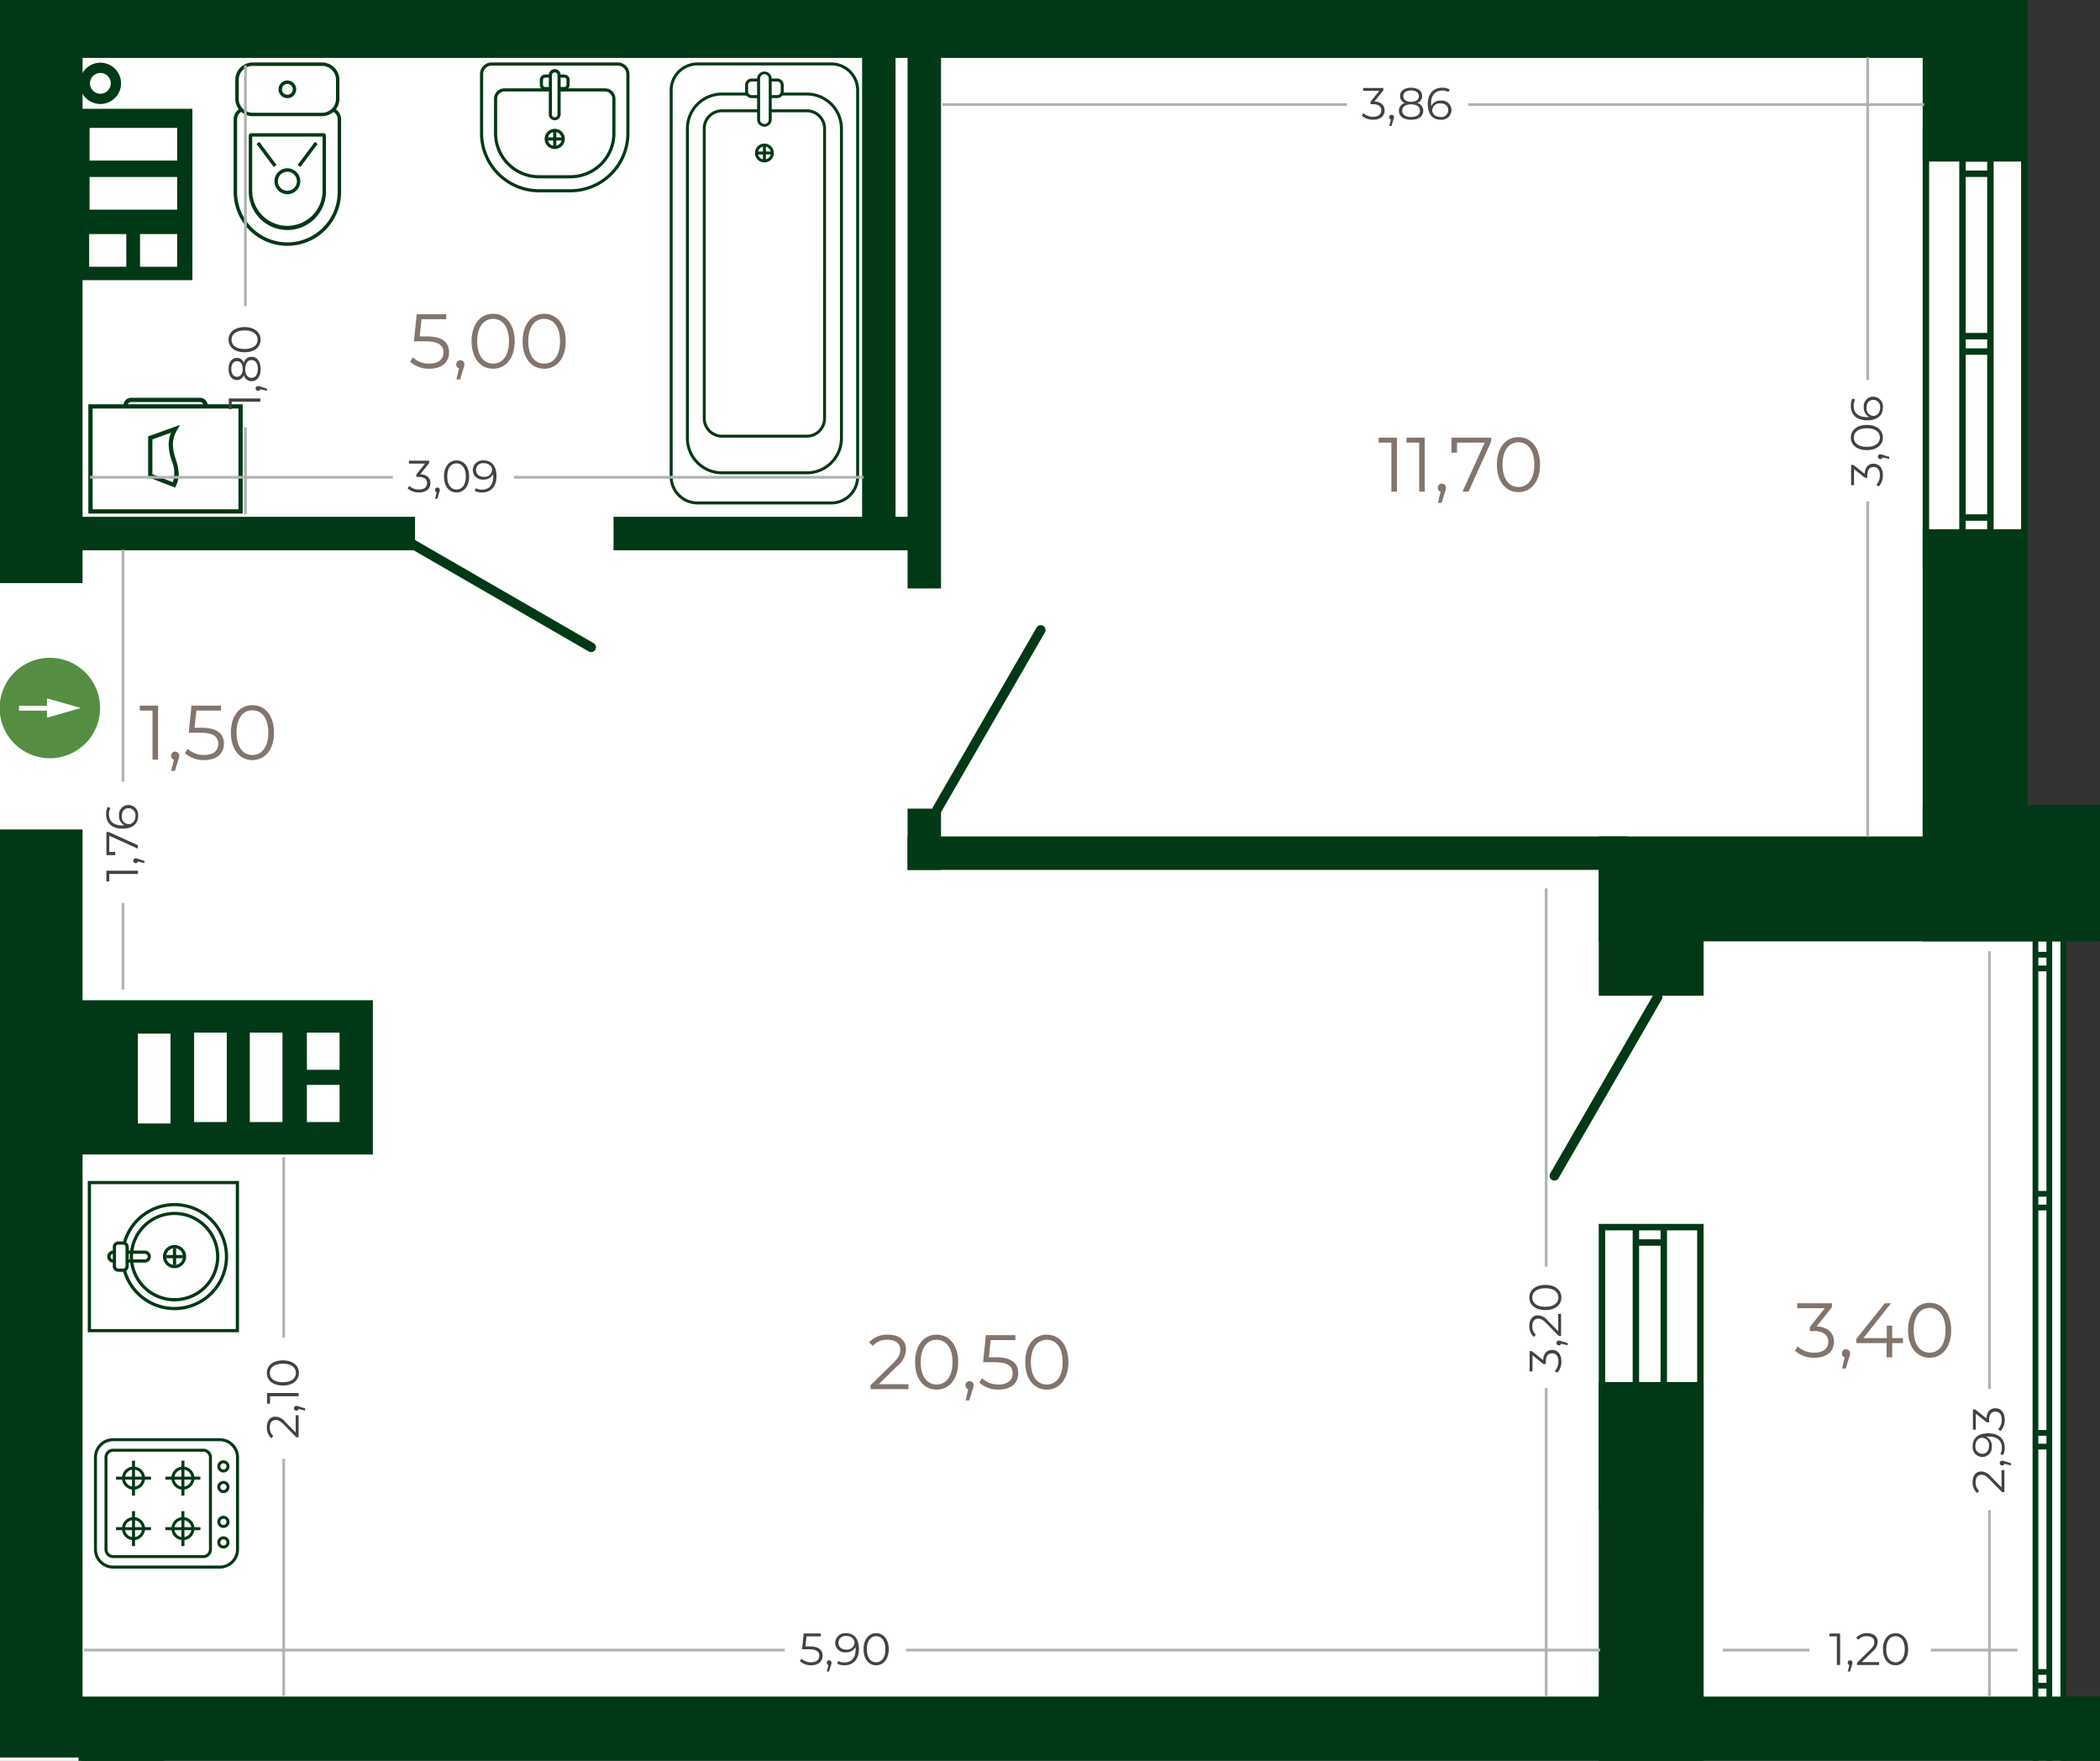 <svg id="Слой_1" data-name="Слой 1" xmlns="http://www.w3.org/2000/svg" viewBox="0 0 163.427 137.007"><rect x="0" y="0" width="163.427" height="137.007" fill="#333333" stroke="none"/><title>1.08.15</title><polygon points="157.329 0 157.329 4.893 157.329 70.149 160.529 70.149 160.529 137.007 0 137.007 0 0 157.329 0" style="fill:#fff;fill-rule:evenodd"/><path d="M148.533,224.732h-2.543v6.96h2.543Zm4.336,0h-2.543v6.96h2.543Zm4.442,4.068h-2.543v2.892h2.543Zm0-4.068h-2.543v2.892h2.543Zm-13.156,7.071v-6.993h-2.539v6.993Zm15.746,2.409V222.212H135.615V234.212Z" transform="translate(-130.885 -144.388)" style="fill:#003915;fill-rule:evenodd"/><path d="M137.855,160.701V158.158h6.82v2.543Zm3.928,4.442v-2.543h2.892v2.543Zm-3.961,0v-2.543h2.892v2.543Zm.033-10.804h6.82v2.543H137.855Zm-1.239-1.487h9.242V166.186h-9.242Z" transform="translate(-130.885 -144.388)" style="fill:#003915;fill-rule:evenodd"/><path d="M177.075,194.426a.374.374,0,0,1-.375.648l-13.92-8.04a.374.374,0,0,1,.375-.648Z" transform="translate(-130.885 -144.388)" style="fill:#003915"/><path d="M204.156,207.52a.374.374,0,1,1-.647-.375l8.04-13.92a.374.374,0,1,1,.647.375Z" transform="translate(-130.885 -144.388)" style="fill:#003915"/><path d="M259.565,221.771a.374.374,0,0,1,.647.375l-8.04,13.92a.374.374,0,0,1-.647-.375Z" transform="translate(-130.885 -144.388)" style="fill:#003915"/><rect x="68.627" width="2.602" height="0.626" style="fill:#003915"/><rect x="67.092" y="4.053" width="2.602" height="38.747" style="fill:#003915"/><rect x="70.631" y="4.053" width="2.602" height="41.732" style="fill:#003915"/><rect x="70.631" y="62.917" width="2.602" height="4.767" style="fill:#003915"/><rect x="47.747" y="40.212" width="23.482" height="2.602" style="fill:#003915"/><rect x="70.631" y="65.082" width="56.04" height="2.602" style="fill:#003915"/><rect x="4.907" y="40.212" width="27.393" height="2.602" style="fill:#003915"/><rect x="5.367" width="147.682" height="4.505" style="fill:#003915"/><rect x="6.107" y="132.005" width="157.32" height="5.002" style="fill:#003915"/><rect width="6.426" height="45.371" style="fill:#003915"/><rect y="64.54" width="6.426" height="72.205" style="fill:#003915"/><rect x="6.347" y="134.345" width="6.426" height="2.662" style="fill:#003915"/><rect x="124.418" y="107.53" width="8.16" height="28.015" style="fill:#003915"/><rect x="124.418" y="131.797" width="8.16" height="5.21" style="fill:#003915"/><rect x="124.418" y="65.082" width="38.88" height="8.16" style="fill:#003915"/><rect x="124.418" y="66.971" width="8.16" height="10.502" style="fill:#003915"/><rect x="149.628" width="8.16" height="12.571" style="fill:#003915"/><rect x="149.628" y="41.18" width="8.16" height="30.079" style="fill:#003915"/><rect x="149.628" y="62.62" width="13.798" height="10.622" style="fill:#003915"/><rect x="152.63" y="27.104" width="2.299" height="0.502" style="fill:#003915"/><rect x="152.63" y="25.905" width="2.299" height="0.501" style="fill:#003915"/><rect x="152.63" y="13.268" width="2.299" height="0.501" style="fill:#003915"/><rect x="152.63" y="12.07" width="2.299" height="0.501" style="fill:#003915"/><rect x="152.63" y="41.215" width="2.299" height="0.502" style="fill:#003915"/><rect x="152.63" y="40.017" width="2.299" height="0.501" style="fill:#003915"/><rect x="149.628" y="10.013" width="0.501" height="34.094" style="fill:#003915"/><rect x="152.475" y="10.013" width="0.501" height="34.094" style="fill:#003915"/><rect x="154.647" y="10.013" width="0.501" height="34.094" style="fill:#003915"/><rect x="157.288" y="10.013" width="0.501" height="34.094" style="fill:#003915"/><path d="M260.115,240.815H258.445v-.697h1.67Zm0,13.569H258.445V241.317h1.67Zm0,1.198H258.445v-.697h1.67Zm-1.67.502h1.67v5.79h.501V240.118h2.346v21.756h.501V239.617h-8.161V261.874h.501V240.118h2.14v18.052h.501Z" transform="translate(-130.885 -144.388)" style="fill:#003915;fill-rule:evenodd"/><rect x="158.272" y="112.332" width="1.297" height="0.447" style="fill:#003915"/><rect x="158.272" y="111.264" width="1.297" height="0.447" style="fill:#003915"/><rect x="158.272" y="93.73" width="1.297" height="0.447" style="fill:#003915"/><rect x="158.272" y="92.662" width="1.297" height="0.447" style="fill:#003915"/><rect x="158.272" y="75.127" width="1.297" height="0.447" style="fill:#003915"/><rect x="158.272" y="74.059" width="1.297" height="0.447" style="fill:#003915"/><rect x="158.272" y="130.934" width="1.297" height="0.447" style="fill:#003915"/><rect x="158.272" y="129.866" width="1.297" height="0.447" style="fill:#003915"/><rect x="160.351" y="71.993" width="0.447" height="60.821" style="fill:#003915"/><rect x="159.26" y="71.993" width="0.447" height="60.821" style="fill:#003915"/><rect x="158.179" y="71.993" width="0.447" height="60.821" style="fill:#003915"/><rect x="158.272" y="136.404" width="1.297" height="0.447" style="fill:#003915"/><rect x="160.351" y="134.337" width="0.447" height="2.671" style="fill:#003915"/><rect x="159.26" y="134.337" width="0.447" height="2.671" style="fill:#003915"/><rect x="158.179" y="134.337" width="0.447" height="2.671" style="fill:#003915"/><path d="M178.967,149.248H169.145a.905.905,0,0,0-.905.904v4.61a4.596,4.596,0,0,0,4.59,4.591h2.452a4.596,4.596,0,0,0,4.59-4.591v-4.61a.905.905,0,0,0-.905-.904m-6.138,9.861a4.351,4.351,0,0,1-4.345-4.346v-4.61a.661.661,0,0,1,.661-.66h9.822a.661.661,0,0,1,.66.66v4.61a4.351,4.351,0,0,1-4.346,4.346Z" transform="translate(-130.885 -144.388)" style="fill:#003915"/><path d="M172.829,158.018a3.259,3.259,0,0,1-3.255-3.256V152.074a.568.568,0,0,1,.567-.568h3.575v-.245H170.142a.814.814,0,0,0-.812.813v2.688a3.504,3.504,0,0,0,3.5,3.501h2.452a3.505,3.505,0,0,0,3.501-3.501V152.074a.814.814,0,0,0-.814-.813H174.394v.245H177.969a.568.568,0,0,1,.568.568v2.688a3.259,3.259,0,0,1-3.256,3.256Z" transform="translate(-130.885 -144.388)" style="fill:#003915"/><path d="M174.056,154.414a.784.784,0,1,0,.784.784.785.785,0,0,0-.784-.784m0,1.322a.539.539,0,1,1,.539-.539A.54.54,0,0,1,174.056,155.737Z" transform="translate(-130.885 -144.388)" style="fill:#003915"/><rect x="43.049" y="10.252" width="0.245" height="1.117" style="fill:#003915"/><rect x="42.613" y="10.687" width="1.116" height="0.245" style="fill:#003915"/><path d="M174.394,150.43h.404a.174.174,0,0,1,.173.174v.379a.174.174,0,0,1-.173.174h-.404v.245h.404a.419.419,0,0,0,.418-.419v-.379a.419.419,0,0,0-.418-.419h-.406l.002.037Zm-1.077.727a.174.174,0,0,1-.174-.174v-.379a.174.174,0,0,1,.174-.174h.401v-.207l.002-.037h-.403a.419.419,0,0,0-.419.419v.379a.419.419,0,0,0,.419.419h.401v-.245Z" transform="translate(-130.885 -144.388)" style="fill:#003915"/><path d="M174.056,149.763a.461.461,0,0,0-.461.46v3.081a.461.461,0,0,0,.921,0V150.223a.461.461,0,0,0-.46-.46m0,3.757a.217.217,0,0,1-.216-.216V150.223a.216.216,0,0,1,.431,0v3.081A.216.216,0,0,1,174.056,153.519Z" transform="translate(-130.885 -144.388)" style="fill:#003915"/><path d="M153.249,163.247a3.917,3.917,0,0,1-3.912-3.913V153.669a.677.677,0,0,1,.456-.639,1.241,1.241,0,0,1-.203-.205.946.946,0,0,0-.522.844v5.665a4.181,4.181,0,1,0,8.362,0V153.669a.945.945,0,0,0-.521-.844,1.245,1.245,0,0,1-.203.205.676.676,0,0,1,.456.639v5.665a3.917,3.917,0,0,1-3.912,3.913" transform="translate(-130.885 -144.388)" style="fill:#003915"/><path d="M156.053,154.75h-5.609a.204.204,0,0,0-.201.202v4.271a3.007,3.007,0,1,0,6.013,0v-4.271a.205.205,0,0,0-.203-.202m-5.541.268h5.476v4.204a2.738,2.738,0,0,1-5.476,0Z" transform="translate(-130.885 -144.388)" style="fill:#003915"/><path d="M153.249,157.481a1.008,1.008,0,1,0,1.009,1.008,1.01,1.01,0,0,0-1.009-1.008m0,1.748a.739.739,0,1,1,.74-.74A.74.74,0,0,1,153.249,159.228Z" transform="translate(-130.885 -144.388)" style="fill:#003915"/><rect x="151.493" y="155.283" width="0.269" height="2.242" transform="translate(-194.308 -22.719) rotate(-36.713)" style="fill:#003915"/><rect x="153.705" y="156.27" width="2.243" height="0.269" transform="translate(-194.046 42.271) rotate(-53.192)" style="fill:#003915"/><path d="M155.949,149.248h-5.401a1.355,1.355,0,0,0-1.352,1.354v1.474a1.354,1.354,0,0,0,1.352,1.352h5.401a1.353,1.353,0,0,0,1.352-1.352v-1.474a1.355,1.355,0,0,0-1.352-1.354m-5.401,3.912a1.085,1.085,0,0,1-1.084-1.084v-1.474a1.086,1.086,0,0,1,1.084-1.085h5.401a1.086,1.086,0,0,1,1.084,1.085v1.474a1.085,1.085,0,0,1-1.084,1.084Z" transform="translate(-130.885 -144.388)" style="fill:#003915"/><path d="M153.249,150.65a.688.688,0,1,0,.688.687.688.688,0,0,0-.688-.687m0,1.107a.419.419,0,1,1,.42-.42A.419.419,0,0,1,153.249,151.757Z" transform="translate(-130.885 -144.388)" style="fill:#003915"/><path d="M138.093,176.175h0v7.84h11.348V176.175Zm-.331,8.171V175.843h12.01v8.503Z" transform="translate(-130.885 -144.388)" style="fill:#003915"/><path d="M140.488,175.95a.604.604,0,0,1,.594-.613h5.372a.604.604,0,0,1,.594.613h-.331a.27.27,0,0,0-.263-.281h-5.372a.27.27,0,0,0-.263.281Z" transform="translate(-130.885 -144.388)" style="fill:#003915"/><path d="M142.745,178.577h0v2.708l1.597.622a2.474,2.474,0,0,0-.092-1.675,4.151,4.151,0,0,1-.241-1.241,2.447,2.447,0,0,1,.188-.937Zm-.331,2.934V178.344l2.48-.892-.225.391a2.267,2.267,0,0,0-.329,1.148,3.89,3.89,0,0,0,.227,1.144,3.897,3.897,0,0,1,.228,1.144,2.016,2.016,0,0,1-.218.912l-.067.136Z" transform="translate(-130.885 -144.388)" style="fill:#003915"/><path d="M183.002,151.399v30.085a2.161,2.161,0,0,0,2.166,2.151h10.411a2.161,2.161,0,0,0,2.166-2.151V151.399a2.161,2.161,0,0,0-2.166-2.151H185.167a2.161,2.161,0,0,0-2.166,2.151m14.513,30.085a1.931,1.931,0,0,1-1.936,1.922H185.167a1.931,1.931,0,0,1-1.935-1.922V151.399a1.931,1.931,0,0,1,1.935-1.922h10.411a1.932,1.932,0,0,1,1.936,1.922Z" transform="translate(-130.885 -144.388)" style="fill:#003915"/><path d="M196.253,178.498a2.577,2.577,0,0,1-2.582,2.565h-6.595a2.577,2.577,0,0,1-2.582-2.565V154.385a2.577,2.577,0,0,1,2.582-2.566h2.062a.396.396,0,0,1-.142-.228h-1.92a2.806,2.806,0,0,0-2.812,2.794v24.113a2.807,2.807,0,0,0,2.812,2.794h6.595a2.807,2.807,0,0,0,2.812-2.794V154.385a2.806,2.806,0,0,0-2.812-2.794H191.75a.395.395,0,0,1-.142.228h2.062a2.578,2.578,0,0,1,2.582,2.566Z" transform="translate(-130.885 -144.388)" style="fill:#003915"/><path d="M194.939,176.951a1.267,1.267,0,0,1-1.269,1.261h-6.595a1.266,1.266,0,0,1-1.268-1.261V154.385a1.266,1.266,0,0,1,1.268-1.262h2.845v-.229h-2.845a1.496,1.496,0,0,0-1.499,1.49v22.566a1.496,1.496,0,0,0,1.499,1.489h6.595a1.495,1.495,0,0,0,1.499-1.489V154.385a1.496,1.496,0,0,0-1.499-1.49H190.826v.229h2.845a1.267,1.267,0,0,1,1.269,1.262Z" transform="translate(-130.885 -144.388)" style="fill:#003915"/><path d="M189.64,156.29a.733.733,0,1,0,.734-.73.732.732,0,0,0-.734.73m1.236,0a.503.503,0,1,1-.503-.5A.502.502,0,0,1,190.877,156.29Z" transform="translate(-130.885 -144.388)" style="fill:#003915"/><rect x="58.965" y="11.787" width="1.046" height="0.229" style="fill:#003915"/><rect x="59.373" y="11.383" width="0.231" height="1.038" style="fill:#003915"/><path d="M189.921,151.79h-.538a.28.28,0,0,1-.28-.279v-.505a.28.28,0,0,1,.28-.279h.538v-.229h-.538a.51.51,0,0,0-.511.508v.505a.51.51,0,0,0,.511.507h.538Zm1.722-.279a.28.28,0,0,1-.28.279h-.537v.229h.537a.509.509,0,0,0,.511-.507v-.505a.51.51,0,0,0-.511-.508h-.537v.229h.537a.28.28,0,0,1,.28.279Z" transform="translate(-130.885 -144.388)" style="fill:#003915"/><path d="M189.805,150.5v3.201a.568.568,0,0,0,1.135,0v-3.201a.568.568,0,0,0-1.135,0m.905,3.201a.337.337,0,0,1-.674,0v-3.201a.337.337,0,0,1,.674,0Z" transform="translate(-130.885 -144.388)" style="fill:#003915"/><path d="M137.716,236.275V248.044h11.769V236.275Zm.249,11.52V236.524H149.236v11.271Z" transform="translate(-130.885 -144.388)" style="fill:#003915"/><path d="M148.387,242.159a3.92,3.92,0,0,1-7.714.982.3.3,0,0,1-.198.074h-.041a4.168,4.168,0,1,0-0-2.111h.041a.298.298,0,0,1,.197.074,3.92,3.92,0,0,1,7.715.982" transform="translate(-130.885 -144.388)" style="fill:#003915"/><path d="M140.987,242.159a3.482,3.482,0,1,0,3.482-3.481,3.486,3.486,0,0,0-3.482,3.481m6.714,0a3.232,3.232,0,1,1-3.232-3.232A3.235,3.235,0,0,1,147.7,242.159Z" transform="translate(-130.885 -144.388)" style="fill:#003915"/><path d="M143.566,242.159a.902.902,0,1,0,.903-.903.903.903,0,0,0-.903.903m1.556,0a.653.653,0,1,1-.653-.653A.654.654,0,0,1,145.121,242.159Z" transform="translate(-130.885 -144.388)" style="fill:#003915"/><rect x="12.926" y="97.647" width="1.314" height="0.249" style="fill:#003915"/><rect x="13.458" y="97.115" width="0.25" height="1.314" style="fill:#003915"/><path d="M139.662,241.406v1.507a.427.427,0,0,0,.427.427h.387a.427.427,0,0,0,.427-.427v-1.507a.427.427,0,0,0-.427-.427h-.387a.427.427,0,0,0-.427.427m.991,1.507a.178.178,0,0,1-.177.178h-.387a.178.178,0,0,1-.177-.178v-1.507a.177.177,0,0,1,.177-.177h.387a.177.177,0,0,1,.177.177Z" transform="translate(-130.885 -144.388)" style="fill:#003915"/><path d="M139.786,242.379h-.086a.22.22,0,0,1,0-.439h.086v-.25h-.086a.469.469,0,0,0,0,.939h.086Zm2.59-.22a.22.22,0,0,1-.22.22H140.777v.25h1.379a.469.469,0,1,0,0-.939H140.777v.25h1.379A.22.22,0,0,1,142.376,242.159Z" transform="translate(-130.885 -144.388)" style="fill:#003915"/><path d="M138.198,264.94V257.783a1.496,1.496,0,0,1,1.495-1.494h8.299a1.496,1.496,0,0,1,1.494,1.494v7.157a1.496,1.496,0,0,1-1.494,1.494H139.692a1.496,1.496,0,0,1-1.495-1.494m11.055-7.157a1.263,1.263,0,0,0-1.261-1.261H139.692a1.263,1.263,0,0,0-1.262,1.261v7.157a1.263,1.263,0,0,0,1.262,1.262h8.299a1.263,1.263,0,0,0,1.261-1.262Z" transform="translate(-130.885 -144.388)" style="fill:#003915"/><path d="M139.017,264.94V257.783a.676.676,0,0,1,.676-.676h7.011a.676.676,0,0,1,.676.676v7.157a.676.676,0,0,1-.676.676H139.692a.676.676,0,0,1-.676-.676m8.129-7.157a.443.443,0,0,0-.443-.443H139.692a.443.443,0,0,0-.443.443v7.157a.444.444,0,0,0,.443.444h7.011a.444.444,0,0,0,.443-.444Z" transform="translate(-130.885 -144.388)" style="fill:#003915"/><path d="M147.798,258.483a.474.474,0,1,1,.474.474.475.475,0,0,1-.474-.474m.715,0a.241.241,0,1,0-.241.241A.242.242,0,0,0,148.513,258.483Z" transform="translate(-130.885 -144.388)" style="fill:#003915"/><path d="M147.798,260.084a.474.474,0,1,1,.474.475.475.475,0,0,1-.474-.475m.715,0a.241.241,0,1,0-.241.242A.241.241,0,0,0,148.513,260.084Z" transform="translate(-130.885 -144.388)" style="fill:#003915"/><rect x="10.274" y="113.649" width="0.233" height="2.72" style="fill:#003915"/><rect x="9.03" y="114.892" width="2.72" height="0.233" style="fill:#003915"/><path d="M140.378,259.396a.897.897,0,1,1,.897.897.898.898,0,0,1-.897-.897m1.561,0a.664.664,0,1,0-.664.664A.666.666,0,0,0,141.94,259.396Z" transform="translate(-130.885 -144.388)" style="fill:#003915"/><rect x="14.119" y="113.649" width="0.233" height="2.72" style="fill:#003915"/><rect x="12.875" y="114.892" width="2.72" height="0.233" style="fill:#003915"/><path d="M144.223,259.396a.897.897,0,1,1,.898.897.899.899,0,0,1-.898-.897m1.562,0a.665.665,0,1,0-.664.664A.665.665,0,0,0,145.785,259.396Z" transform="translate(-130.885 -144.388)" style="fill:#003915"/><rect x="10.274" y="117.579" width="0.233" height="2.719" style="fill:#003915"/><rect x="9.03" y="118.823" width="2.72" height="0.233" style="fill:#003915"/><path d="M140.378,263.327a.897.897,0,1,1,.897.897.898.898,0,0,1-.897-.897m1.561,0a.664.664,0,1,0-.664.664A.666.666,0,0,0,141.94,263.327Z" transform="translate(-130.885 -144.388)" style="fill:#003915"/><rect x="14.119" y="117.579" width="0.233" height="2.719" style="fill:#003915"/><rect x="12.875" y="118.823" width="2.72" height="0.233" style="fill:#003915"/><path d="M144.223,263.327a.897.897,0,1,1,.898.897.898.898,0,0,1-.898-.897m1.562,0a.665.665,0,1,0-.664.664A.666.666,0,0,0,145.785,263.327Z" transform="translate(-130.885 -144.388)" style="fill:#003915"/><path d="M147.798,262.798a.474.474,0,1,1,.474.474.475.475,0,0,1-.474-.474m.715,0a.241.241,0,1,0-.241.242A.242.242,0,0,0,148.513,262.798Z" transform="translate(-130.885 -144.388)" style="fill:#003915"/><path d="M147.798,264.399a.474.474,0,1,1,.474.474.475.475,0,0,1-.474-.474m.715,0a.241.241,0,1,0-.241.241A.242.242,0,0,0,148.513,264.399Z" transform="translate(-130.885 -144.388)" style="fill:#003915"/><path d="M139.27,150.302a.809.809,0,1,0,.235.571.81.81,0,0,0-.235-.571m-.573-1.036a1.607,1.607,0,1,1-1.136.471A1.603,1.603,0,0,1,138.697,149.265Z" transform="translate(-130.885 -144.388)" style="fill:#003915"/><rect x="65.492" width="4.664" height="0.626" style="fill:#003915"/><path d="M249.053,182.28c-.732,0-1.236-.618-1.236-1.74s.504-1.74,1.236-1.74,1.236.618,1.236,1.74-.504,1.74-1.236,1.74m0,.396c.972,0,1.68-.798,1.68-2.136s-.708-2.136-1.68-2.136-1.674.798-1.674,2.136S248.081,182.676,249.053,182.676ZM243.845,178.44v1.17h.426v-.786h2.16l-1.728,3.816h.468l1.758-3.894v-.306Zm-.75,3.576a.314.314,0,0,0-.318.324.303.303,0,0,0,.216.306l-.204.87h.288l.252-.828a.976.976,0,0,0,.084-.348A.314.314,0,0,0,243.095,182.016Zm-2.754-3.576v.384h.99v3.816h.432v-4.2Zm-2.166,0v.384h.99v3.816h.432v-4.2Z" transform="translate(-130.885 -144.388)" style="fill:#83746c;fill-rule:evenodd"/><path d="M212.348,252.111c-.732,0-1.236-.618-1.236-1.74s.504-1.74,1.236-1.74,1.236.618,1.236,1.74-.504,1.74-1.236,1.74m0,.396c.972,0,1.68-.798,1.68-2.136s-.708-2.136-1.68-2.136-1.674.798-1.674,2.136S211.376,252.507,212.348,252.507Zm-3.966-2.514h-.54l.144-1.338h1.92v-.384h-2.298l-.216,2.106h.894c1.068,0,1.404.336,1.404.876,0,.51-.378.858-1.092.858a1.821,1.821,0,0,1-1.29-.486l-.21.342a2.169,2.169,0,0,0,1.506.54c1.026,0,1.524-.558,1.524-1.272C210.128,250.491,209.648,249.993,208.382,249.993Zm-2.046,1.854a.314.314,0,0,0-.318.324.303.303,0,0,0,.216.306l-.204.87h.288l.252-.828a.976.976,0,0,0,.084-.348A.314.314,0,0,0,206.336,251.847Zm-2.562.264c-.732,0-1.236-.618-1.236-1.74s.504-1.74,1.236-1.74,1.236.618,1.236,1.74S204.506,252.111,203.775,252.111Zm0,.396c.972,0,1.68-.798,1.68-2.136s-.708-2.136-1.68-2.136-1.674.798-1.674,2.136S202.803,252.507,203.775,252.507Zm-4.5-.42,1.428-1.404a1.729,1.729,0,0,0,.69-1.314c0-.702-.54-1.134-1.392-1.134a1.887,1.887,0,0,0-1.488.6l.306.264a1.426,1.426,0,0,1,1.146-.468c.642,0,.984.3.984.786,0,.288-.09.57-.564,1.038l-1.746,1.71v.306h2.946v-.384Z" transform="translate(-130.885 -144.388)" style="fill:#83746c;fill-rule:evenodd"/><path d="M150.529,203.131c-.732,0-1.236-.618-1.236-1.74s.504-1.74,1.236-1.74,1.236.618,1.236,1.74-.504,1.74-1.236,1.74m0,.396c.972,0,1.68-.798,1.68-2.136s-.708-2.136-1.68-2.136-1.674.798-1.674,2.136S149.557,203.527,150.529,203.527Zm-3.966-2.514h-.54l.144-1.338H148.087v-.384H145.789l-.216,2.106h.894c1.068,0,1.404.336,1.404.876,0,.51-.378.858-1.092.858a1.822,1.822,0,0,1-1.29-.486l-.21.342a2.168,2.168,0,0,0,1.506.54c1.026,0,1.524-.558,1.524-1.272C148.309,201.511,147.829,201.013,146.563,201.013Zm-2.046,1.854a.314.314,0,0,0-.318.324.303.303,0,0,0,.216.306l-.204.87h.288l.252-.828a.976.976,0,0,0,.084-.348A.314.314,0,0,0,144.517,202.867Zm-2.754-3.576v.384h.99v3.816h.432v-4.2Z" transform="translate(-130.885 -144.388)" style="fill:#83746c;fill-rule:evenodd"/><path d="M281.051,249.632c-.732,0-1.236-.618-1.236-1.74s.504-1.74,1.236-1.74,1.236.618,1.236,1.74-.504,1.74-1.236,1.74m0,.396c.972,0,1.68-.798,1.68-2.136s-.708-2.136-1.68-2.136-1.674.798-1.674,2.136S280.079,250.028,281.051,250.028Zm-2.07-1.524h-.84v-.972h-.42v.972h-1.824l2.148-2.712h-.48l-2.226,2.784v.312h2.37v1.104h.432v-1.104h.84Zm-4.434.864a.314.314,0,0,0-.318.324.303.303,0,0,0,.216.306l-.204.87h.288l.252-.828a.976.976,0,0,0,.084-.348A.314.314,0,0,0,274.548,249.368Zm-2.286-1.776,1.188-1.494v-.306h-2.7v.384h2.148l-1.164,1.458v.318h.3c.78,0,1.134.33,1.134.834,0,.522-.384.846-1.08.846a1.841,1.841,0,0,1-1.302-.486l-.21.342a2.185,2.185,0,0,0,1.512.54c1.014,0,1.524-.54,1.524-1.242C273.611,248.114,273.161,247.64,272.262,247.592Z" transform="translate(-130.885 -144.388)" style="fill:#83746c;fill-rule:evenodd"/><path d="M173.231,172.68c-.732,0-1.236-.618-1.236-1.74s.504-1.74,1.236-1.74,1.236.618,1.236,1.74-.504,1.74-1.236,1.74m0,.396c.972,0,1.68-.798,1.68-2.136s-.708-2.136-1.68-2.136-1.674.798-1.674,2.136S172.259,173.076,173.231,173.076Zm-3.972-.396c-.732,0-1.236-.618-1.236-1.74s.504-1.74,1.236-1.74,1.236.618,1.236,1.74S169.991,172.68,169.259,172.68Zm0,.396c.972,0,1.68-.798,1.68-2.136s-.708-2.136-1.68-2.136-1.674.798-1.674,2.136S168.287,173.076,169.259,173.076Zm-2.55-.66a.314.314,0,0,0-.318.324.303.303,0,0,0,.216.306l-.204.87h.288l.252-.828a.978.978,0,0,0,.084-.348A.314.314,0,0,0,166.709,172.416Zm-2.622-1.854h-.54l.144-1.338h1.92v-.384h-2.298l-.216,2.106h.894c1.068,0,1.404.336,1.404.876,0,.51-.378.858-1.092.858a1.821,1.821,0,0,1-1.29-.486l-.21.342a2.169,2.169,0,0,0,1.506.54c1.026,0,1.524-.558,1.524-1.272C165.833,171.06,165.353,170.561,164.087,170.561Z" transform="translate(-130.885 -144.388)" style="fill:#83746c;fill-rule:evenodd"/><path d="M134.765,195.568a3.908,3.908,0,1,1-3.88,4.376v-.936a3.909,3.909,0,0,1,3.88-3.44" transform="translate(-130.885 -144.388)" style="fill:#558e42;fill-rule:evenodd"/><polygon points="6.284 55.087 4.969 54.709 3.654 54.331 3.654 55.087 3.654 55.844 4.969 55.466 6.284 55.087" style="fill:#fdfdfd;fill-rule:evenodd"/><rect x="1.476" y="54.909" width="2.281" height="0.384" style="fill:#fdfdfd"/><path d="M242.994,153.491c-.423,0-.648-.255-.648-.525a.567.567,0,0,1,.63-.535c.378,0,.616.206.616.528a.536.536,0,0,1-.598.532m.021-1.274a.783.783,0,0,0-.749.42c-.007-.073-.011-.143-.011-.199,0-.665.34-1.004.868-1.004a.861.861,0,0,1,.476.115l.101-.203a1.126,1.126,0,0,0-.581-.133c-.665,0-1.12.434-1.12,1.267,0,.773.353,1.225,1.005,1.225a.763.763,0,0,0,.837-.753A.742.742,0,0,0,243.014,152.217Zm-2.317,1.274c-.434,0-.689-.189-.689-.493,0-.301.255-.49.689-.49s.693.189.693.49C241.391,153.302,241.131,153.491,240.697,153.491Zm-.606-1.624c0-.273.235-.441.606-.441.368,0,.609.168.609.444,0,.266-.228.438-.609.438C240.316,152.308,240.092,152.137,240.092,151.867Zm1.078.532a.555.555,0,0,0,.392-.539c0-.399-.346-.647-.865-.647-.518,0-.858.249-.858.647a.553.553,0,0,0,.385.539.611.611,0,0,0-.473.602c0,.434.357.704.945.704.585,0,.952-.27.952-.704A.617.617,0,0,0,241.17,152.399Zm-1.988.92a.183.183,0,0,0-.185.189.177.177,0,0,0,.126.178l-.119.508h.168l.147-.483a.573.573,0,0,0,.049-.203A.183.183,0,0,0,239.182,153.32Zm-1.333-1.036.693-.871v-.179h-1.575v.224h1.253l-.679.851v.185h.175c.455,0,.662.193.662.486,0,.304-.224.493-.63.493a1.074,1.074,0,0,1-.76-.283l-.122.199a1.274,1.274,0,0,0,.882.315c.591,0,.889-.315.889-.725C238.636,152.588,238.374,152.312,237.849,152.284Z" transform="translate(-130.885 -144.388)" style="fill:#434242"/><path d="M168.546,181.487c-.378,0-.616-.206-.616-.528a.536.536,0,0,1,.599-.532c.424,0,.647.256.647.525a.567.567,0,0,1-.63.535m-.028-1.274a.763.763,0,0,0-.837.753.742.742,0,0,0,.826.735.783.783,0,0,0,.749-.42c.007.073.011.143.011.199,0,.665-.34,1.004-.868,1.004a.859.859,0,0,1-.476-.115l-.102.203a1.124,1.124,0,0,0,.581.133c.665,0,1.12-.434,1.12-1.267C169.522,180.665,169.168,180.213,168.518,180.213Zm-2.104,2.261c-.427,0-.721-.36-.721-1.015,0-.654.294-1.015.721-1.015s.721.36.721,1.015C167.135,182.113,166.841,182.474,166.414,182.474Zm0,.231c.567,0,.98-.466.98-1.246,0-.781-.413-1.246-.98-1.246s-.976.466-.976,1.246C165.438,182.239,165.847,182.705,166.414,182.705Zm-1.488-.385a.183.183,0,0,0-.185.189.177.177,0,0,0,.126.178l-.119.508h.168l.147-.483a.574.574,0,0,0,.049-.203A.183.183,0,0,0,164.927,182.32Zm-1.333-1.036.693-.871v-.179h-1.575v.224h1.253l-.679.851v.185h.175c.455,0,.662.193.662.486,0,.304-.224.493-.63.493a1.074,1.074,0,0,1-.76-.283l-.122.199a1.275,1.275,0,0,0,.882.315c.591,0,.889-.315.889-.725C164.38,181.588,164.118,181.312,163.593,181.284Z" transform="translate(-130.885 -144.388)" style="fill:#434242"/><path d="M199.068,273.724c-.427,0-.721-.36-.721-1.015,0-.655.294-1.015.721-1.015s.721.361.721,1.015c0,.654-.294,1.015-.721,1.015m0,.231c.567,0,.98-.465.98-1.246,0-.781-.413-1.246-.98-1.246s-.977.466-.977,1.246C198.092,273.49,198.501,273.955,199.068,273.955Zm-2.317-1.218c-.378,0-.616-.206-.616-.528a.536.536,0,0,1,.599-.532c.424,0,.648.256.648.525A.567.567,0,0,1,196.751,272.737Zm-.028-1.274a.763.763,0,0,0-.837.753.742.742,0,0,0,.826.735.783.783,0,0,0,.749-.42c.007.073.011.143.011.2,0,.665-.34,1.004-.868,1.004a.859.859,0,0,1-.476-.115l-.102.203a1.124,1.124,0,0,0,.581.133c.665,0,1.12-.434,1.12-1.267C197.728,271.915,197.374,271.463,196.724,271.463Zm-1.313,2.107a.183.183,0,0,0-.185.189.177.177,0,0,0,.126.178l-.119.508h.168l.147-.483a.575.575,0,0,0,.049-.203A.183.183,0,0,0,195.411,273.57Zm-1.529-1.081h-.315l.084-.781h1.12V271.484H193.43l-.126,1.228h.521c.623,0,.819.196.819.511,0,.297-.221.5-.637.5a1.061,1.061,0,0,1-.752-.283l-.122.199a1.264,1.264,0,0,0,.878.315c.598,0,.889-.325.889-.742C194.9,272.779,194.62,272.489,193.881,272.489Z" transform="translate(-130.885 -144.388)" style="fill:#434242"/><path d="M278.399,273.724c-.427,0-.721-.36-.721-1.015,0-.655.294-1.015.721-1.015s.721.361.721,1.015c0,.654-.294,1.015-.721,1.015m0,.231c.567,0,.98-.465.98-1.246,0-.781-.413-1.246-.98-1.246s-.977.466-.977,1.246C277.422,273.49,277.832,273.955,278.399,273.955Zm-2.625-.245.833-.819a1.008,1.008,0,0,0,.403-.766c0-.41-.315-.662-.812-.662a1.101,1.101,0,0,0-.868.35l.178.154a.832.832,0,0,1,.668-.273c.374,0,.574.175.574.458,0,.168-.053.332-.329.606l-1.018.998v.179h1.718v-.224Zm-.91-.14a.183.183,0,0,0-.185.189.177.177,0,0,0,.126.178l-.119.508h.168L275,273.962a.573.573,0,0,0,.049-.203A.183.183,0,0,0,274.863,273.57Zm-1.606-2.086v.224h.577v2.226h.252v-2.45Z" transform="translate(-130.885 -144.388)" style="fill:#434242"/><line x1="104.822" y1="8.136" x2="73.345" y2="8.136" style="fill:none;stroke:#b1b2b2;stroke-miterlimit:22.926;stroke-width:0.216px"/><line x1="30.572" y1="37.136" x2="7.003" y2="37.136" style="fill:none;stroke:#b1b2b2;stroke-miterlimit:22.926;stroke-width:0.216px"/><line x1="61.072" y1="128.386" x2="6.538" y2="128.386" style="fill:none;stroke:#b1b2b2;stroke-miterlimit:22.926;stroke-width:0.216px"/><line x1="140.822" y1="128.386" x2="134.073" y2="128.386" style="fill:none;stroke:#b1b2b2;stroke-miterlimit:22.926;stroke-width:0.216px"/><line x1="149.74" y1="8.136" x2="114.261" y2="8.136" style="fill:none;stroke:#b1b2b2;stroke-miterlimit:22.926;stroke-width:0.216px"/><line x1="67.204" y1="37.136" x2="40.011" y2="37.136" style="fill:none;stroke:#b1b2b2;stroke-miterlimit:22.926;stroke-width:0.216px"/><line x1="124.53" y1="128.386" x2="70.511" y2="128.386" style="fill:none;stroke:#b1b2b2;stroke-miterlimit:22.926;stroke-width:0.216px"/><line x1="157.009" y1="128.386" x2="150.261" y2="128.386" style="fill:none;stroke:#b1b2b2;stroke-miterlimit:22.926;stroke-width:0.216px"/><path d="M285.473,254.747l-.871-.693h-.178v1.575h.224v-1.253l.851.679h.185V254.88c0-.455.192-.662.486-.662.304,0,.493.224.493.63a1.074,1.074,0,0,1-.284.76l.2.122a1.274,1.274,0,0,0,.315-.882c0-.591-.315-.889-.724-.889-.392,0-.668.262-.697.787m.203,2.139c0,.378-.206.616-.528.616a.536.536,0,0,1-.532-.599c0-.423.256-.647.525-.647A.567.567,0,0,1,285.676,256.886Zm-1.274.028a.763.763,0,0,0,.753.837.742.742,0,0,0,.735-.826.783.783,0,0,0-.42-.749c.073-.007.143-.011.2-.011.665,0,1.004.34,1.004.868a.859.859,0,0,1-.115.476l.203.102a1.124,1.124,0,0,0,.133-.581c0-.665-.434-1.12-1.267-1.12C284.853,255.909,284.402,256.262,284.402,256.913Zm2.107,1.313a.183.183,0,0,0,.189.185.177.177,0,0,0,.178-.126l.508.119v-.168l-.483-.147a.575.575,0,0,0-.203-.049A.183.183,0,0,0,286.509,258.226Zm.14,1.89-.819-.833a1.008,1.008,0,0,0-.767-.403c-.41,0-.662.315-.662.812a1.101,1.101,0,0,0,.35.868l.154-.179a.832.832,0,0,1-.273-.668c0-.374.175-.574.458-.574.168,0,.332.052.606.329l.998,1.018h.178v-1.718H286.649Z" transform="translate(-130.885 -144.388)" style="fill:#434242"/><path d="M252.163,245.343c0,.427-.361.721-1.015.721-.654,0-1.015-.294-1.015-.721s.361-.721,1.015-.721c.654,0,1.015.294,1.015.721m.231,0c0-.567-.465-.98-1.246-.98-.781,0-1.246.413-1.246.98s.465.977,1.246.977C251.929,246.32,252.394,245.91,252.394,245.343Zm-.245,2.625-.819-.833a1.008,1.008,0,0,0-.766-.403c-.41,0-.662.315-.662.812a1.101,1.101,0,0,0,.35.868l.154-.179a.832.832,0,0,1-.273-.668c0-.374.175-.574.458-.574.168,0,.332.052.605.329l.998,1.018h.178v-1.718h-.224Zm-.14.91a.183.183,0,0,0,.189.185.177.177,0,0,0,.178-.126l.508.119v-.168l-.483-.147a.576.576,0,0,0-.203-.049A.183.183,0,0,0,252.009,248.878Zm-1.036,1.333-.871-.693h-.178v1.575h.224v-1.253l.851.679h.185v-.175c0-.455.192-.662.486-.662.304,0,.493.224.493.63a1.074,1.074,0,0,1-.283.76l.2.122a1.275,1.275,0,0,0,.315-.882c0-.591-.315-.889-.725-.889C251.277,249.424,251.001,249.687,250.973,250.212Z" transform="translate(-130.885 -144.388)" style="fill:#434242"/><path d="M153.913,251.213c0,.427-.361.721-1.015.721-.655,0-1.015-.294-1.015-.721s.36-.721,1.015-.721c.654,0,1.015.294,1.015.721m.231,0c0-.567-.466-.98-1.246-.98-.781,0-1.246.413-1.246.98s.466.977,1.246.977C153.678,252.189,154.144,251.78,154.144,251.213Zm-2.471,2.39h.224v-.577h2.226v-.252h-2.45Zm2.086.357a.183.183,0,0,0,.189.185.177.177,0,0,0,.178-.126l.508.119v-.168l-.483-.147a.574.574,0,0,0-.203-.049A.183.183,0,0,0,153.759,253.96Zm.14,1.89-.819-.833a1.008,1.008,0,0,0-.766-.403c-.41,0-.662.315-.662.812a1.101,1.101,0,0,0,.35.868l.154-.178a.833.833,0,0,1-.273-.668c0-.374.175-.574.458-.574.168,0,.333.052.606.329l.998,1.018h.179V254.502h-.224Z" transform="translate(-130.885 -144.388)" style="fill:#434242"/><path d="M141.424,207.868c0,.424-.255.648-.525.648a.567.567,0,0,1-.536-.63c0-.378.206-.616.528-.616a.536.536,0,0,1,.532.598m-1.274-.021a.783.783,0,0,0,.42.749c-.073.007-.143.011-.2.011-.665,0-1.004-.34-1.004-.868a.861.861,0,0,1,.115-.476l-.203-.101a1.126,1.126,0,0,0-.133.581c0,.665.434,1.12,1.267,1.12.773,0,1.225-.353,1.225-1.005a.763.763,0,0,0-.753-.837A.742.742,0,0,0,140.15,207.847Zm-.984,3.076h.683v-.249h-.459v-1.26l2.226,1.008v-.273l-2.271-1.025h-.179Zm2.086.437a.183.183,0,0,0,.189.185.177.177,0,0,0,.178-.126l.508.119v-.168l-.483-.147a.575.575,0,0,0-.203-.049A.183.183,0,0,0,141.253,211.361Zm-2.086,1.606h.224v-.578h2.226v-.252h-2.45Z" transform="translate(-130.885 -144.388)" style="fill:#434242"/><path d="M277.201,176.098c0,.423-.255.648-.525.648a.567.567,0,0,1-.535-.63c0-.378.206-.616.528-.616a.536.536,0,0,1,.532.598m-1.274-.021a.784.784,0,0,0,.42.749c-.073.007-.143.011-.2.011-.665,0-1.004-.34-1.004-.868a.861.861,0,0,1,.115-.476l-.203-.102a1.126,1.126,0,0,0-.133.581c0,.665.434,1.12,1.267,1.12.773,0,1.225-.353,1.225-1.005a.763.763,0,0,0-.753-.836A.742.742,0,0,0,275.927,176.077Zm1.256,2.356c0,.427-.361.721-1.015.721-.655,0-1.015-.294-1.015-.721s.361-.721,1.015-.721C276.822,177.712,277.183,178.006,277.183,178.433Zm.231,0c0-.567-.465-.98-1.246-.98-.781,0-1.246.413-1.246.98s.465.977,1.246.977C276.949,179.409,277.414,179,277.414,178.433Zm-.385,1.488a.183.183,0,0,0,.189.185.177.177,0,0,0,.178-.126l.508.119v-.168l-.483-.147a.574.574,0,0,0-.203-.049A.183.183,0,0,0,277.029,179.92Zm-1.036,1.333-.871-.693h-.178v1.575h.224v-1.253l.851.679h.185V181.387c0-.455.192-.662.486-.662.304,0,.493.224.493.63a1.074,1.074,0,0,1-.284.76l.2.122a1.274,1.274,0,0,0,.315-.882c0-.591-.315-.889-.724-.889C276.297,180.466,276.021,180.729,275.993,181.254Z" transform="translate(-130.885 -144.388)" style="fill:#434242"/><path d="M150.933,170.819c0,.427-.361.721-1.015.721-.654,0-1.015-.294-1.015-.721s.361-.721,1.015-.721c.654,0,1.015.294,1.015.721m.231,0c0-.567-.465-.98-1.246-.98-.781,0-1.246.413-1.246.98s.465.977,1.246.977C150.699,171.796,151.164,171.386,151.164,170.819Zm-.213,2.279c0,.434-.189.689-.494.689-.301,0-.49-.255-.49-.689s.189-.693.49-.693C150.762,172.405,150.951,172.664,150.951,173.098Zm-1.624.606c-.273,0-.441-.235-.441-.606,0-.368.168-.609.445-.609.266,0,.438.228.438.609C149.768,173.479,149.596,173.703,149.327,173.703Zm.532-1.078a.555.555,0,0,0-.539-.392c-.399,0-.647.346-.647.865,0,.518.249.858.647.858a.553.553,0,0,0,.539-.385.611.611,0,0,0,.602.473c.434,0,.704-.357.704-.945,0-.585-.27-.952-.704-.952A.617.617,0,0,0,149.859,172.625Zm.92,1.988a.183.183,0,0,0,.189.185.177.177,0,0,0,.178-.126l.508.119v-.168l-.483-.147a.574.574,0,0,0-.203-.049A.183.183,0,0,0,150.779,174.613Zm-2.086,1.606h.224v-.577h2.226v-.252h-2.45Z" transform="translate(-130.885 -144.388)" style="fill:#434242"/><line x1="154.826" y1="117.502" x2="154.826" y2="131.961" style="fill:none;stroke:#b1b2b2;stroke-miterlimit:22.926;stroke-width:0.216px"/><line x1="120.328" y1="108.002" x2="120.328" y2="131.961" style="fill:none;stroke:#b1b2b2;stroke-miterlimit:22.926;stroke-width:0.216px"/><line x1="22.078" y1="113.502" x2="22.078" y2="131.961" style="fill:none;stroke:#b1b2b2;stroke-miterlimit:22.926;stroke-width:0.216px"/><line x1="9.572" y1="70.252" x2="9.572" y2="77.001" style="fill:none;stroke:#b1b2b2;stroke-miterlimit:22.926;stroke-width:0.216px"/><line x1="145.348" y1="39.002" x2="145.348" y2="65.037" style="fill:none;stroke:#b1b2b2;stroke-miterlimit:22.926;stroke-width:0.216px"/><line x1="19.098" y1="33.252" x2="19.098" y2="40.001" style="fill:none;stroke:#b1b2b2;stroke-miterlimit:22.926;stroke-width:0.216px"/><line x1="154.828" y1="74.015" x2="154.828" y2="108.063" style="fill:none;stroke:#b1b2b2;stroke-miterlimit:22.926;stroke-width:0.216px"/><line x1="120.328" y1="69.117" x2="120.328" y2="98.563" style="fill:none;stroke:#b1b2b2;stroke-miterlimit:22.926;stroke-width:0.216px"/><line x1="22.078" y1="90.047" x2="22.078" y2="104.063" style="fill:none;stroke:#b1b2b2;stroke-miterlimit:22.926;stroke-width:0.216px"/><line x1="9.572" y1="42.77" x2="9.572" y2="60.813" style="fill:none;stroke:#b1b2b2;stroke-miterlimit:22.926;stroke-width:0.216px"/><line x1="145.348" y1="4.461" x2="145.348" y2="29.563" style="fill:none;stroke:#b1b2b2;stroke-miterlimit:22.926;stroke-width:0.216px"/><line x1="19.098" y1="5.084" x2="19.098" y2="23.813" style="fill:none;stroke:#b1b2b2;stroke-miterlimit:22.926;stroke-width:0.216px"/></svg>